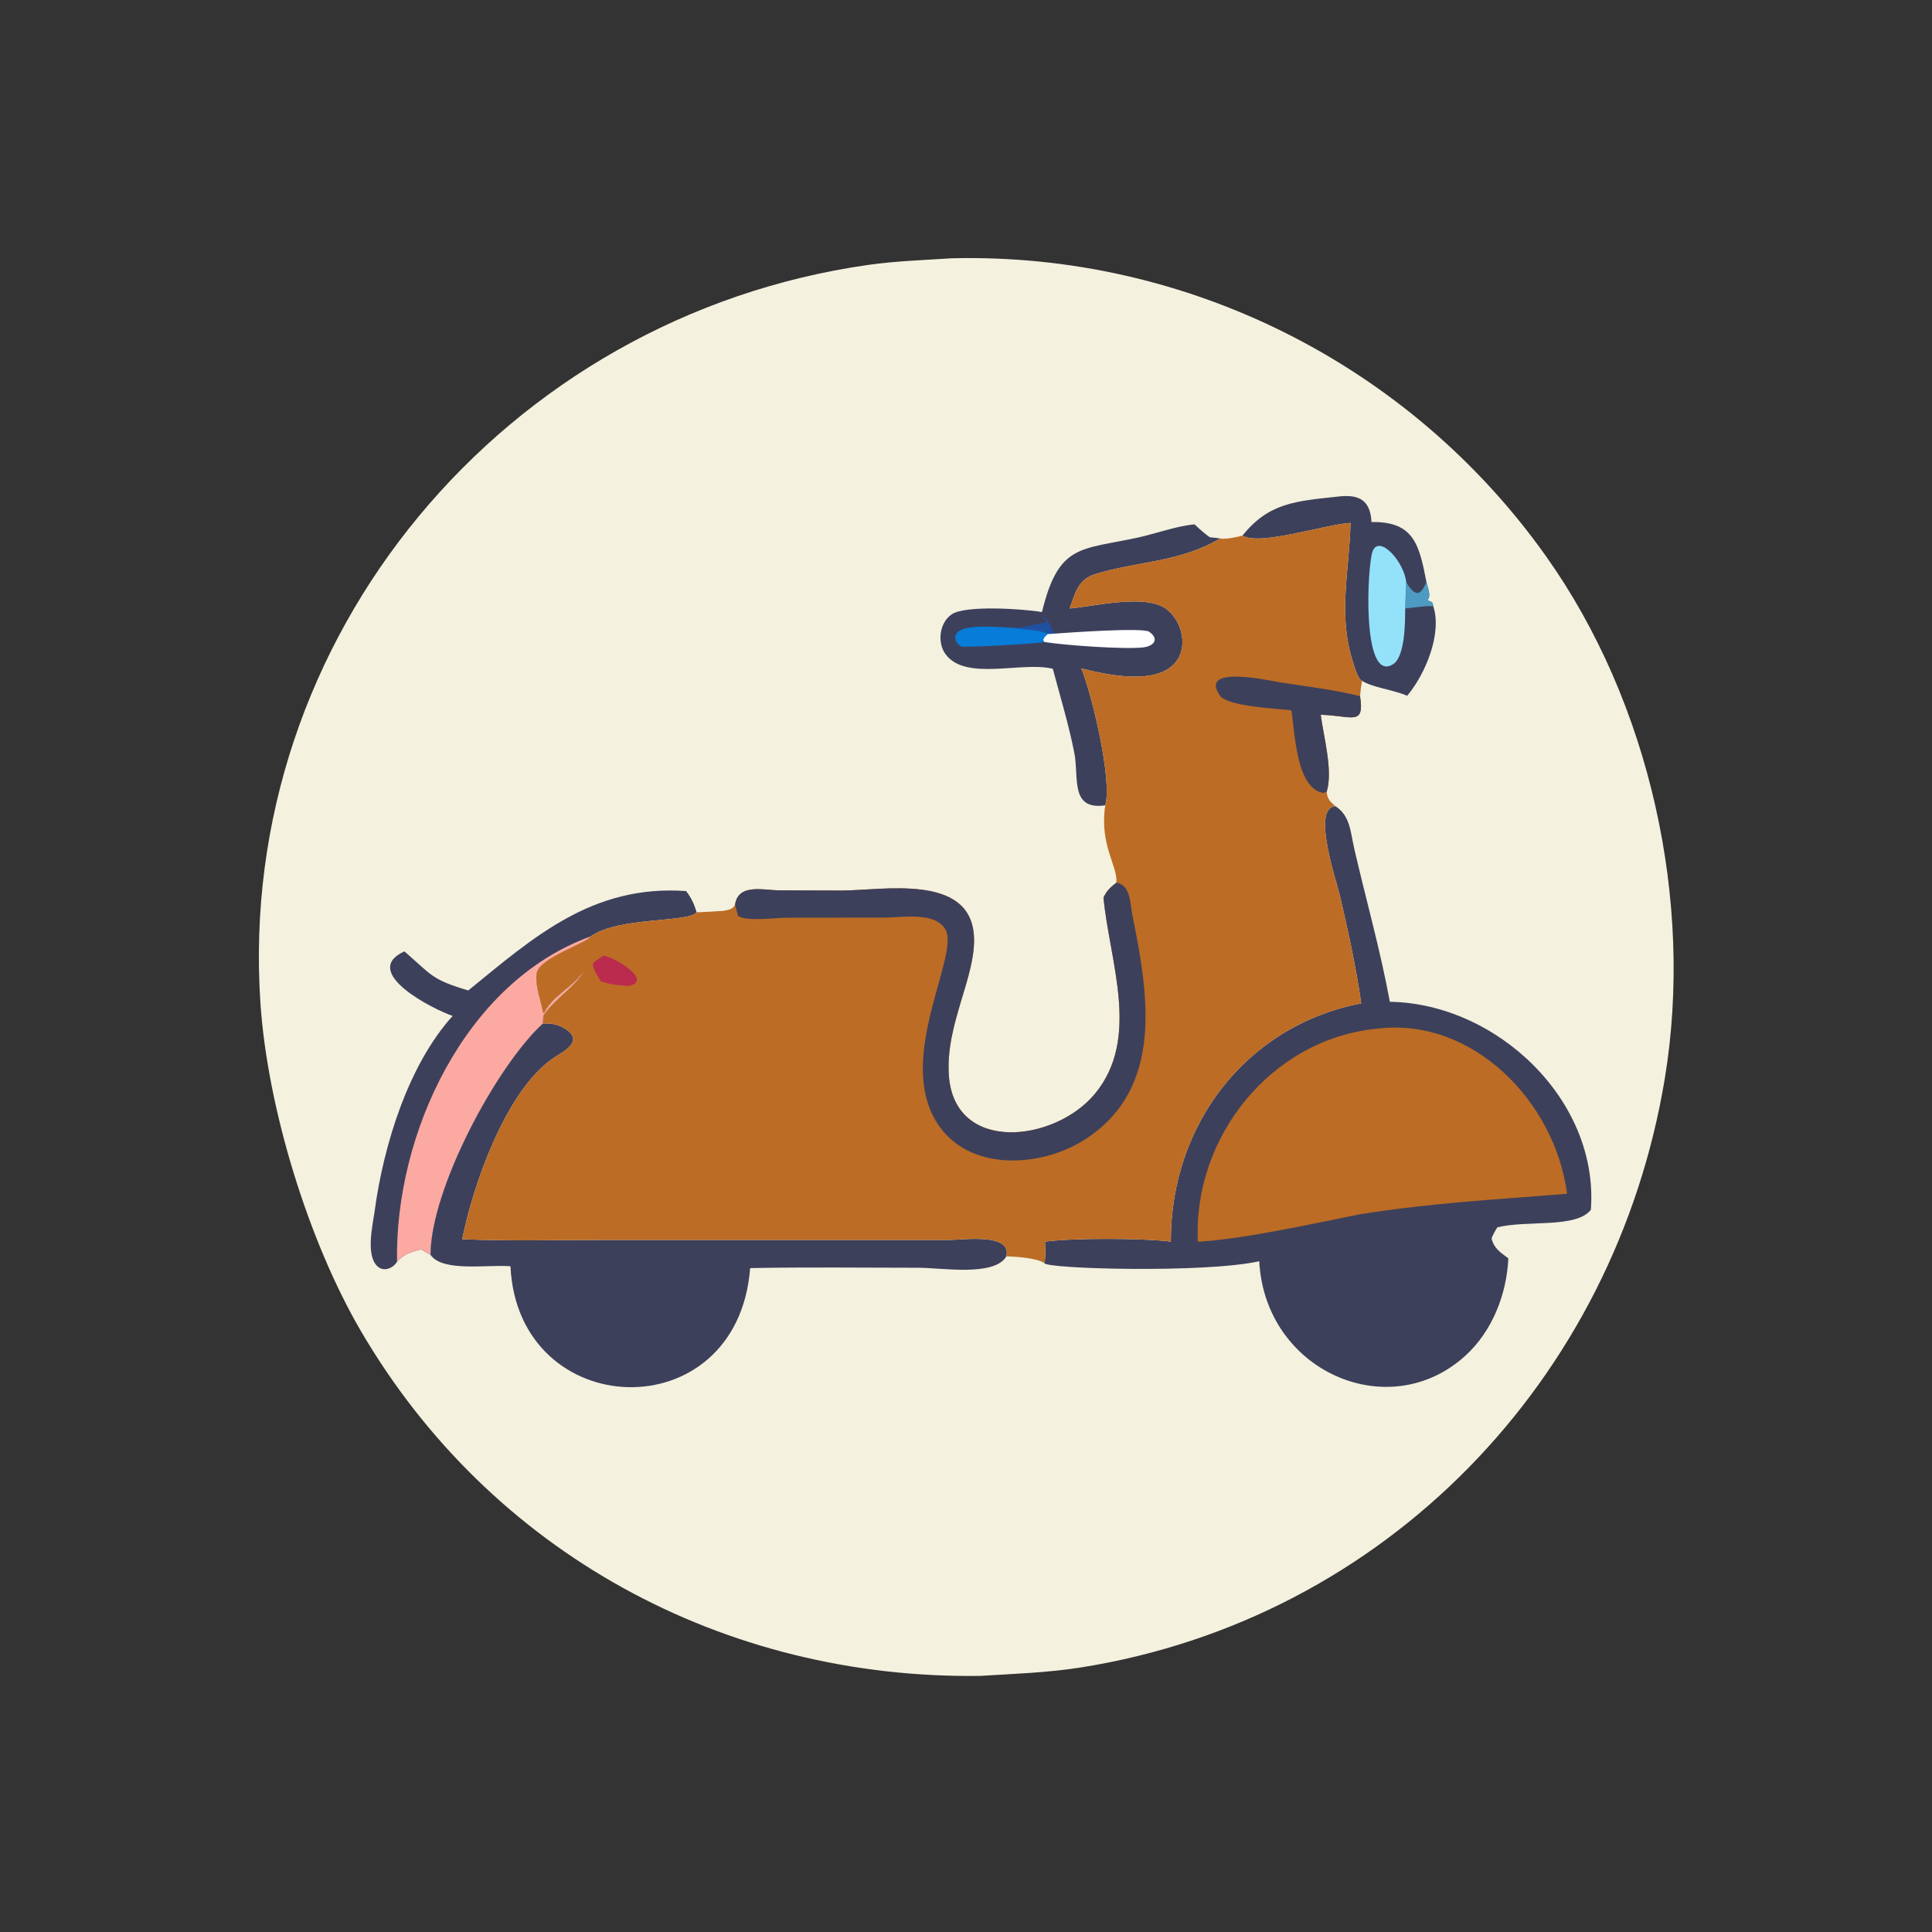 <?xml version="1.0" encoding="utf-8" ?>
<svg xmlns="http://www.w3.org/2000/svg" xmlns:xlink="http://www.w3.org/1999/xlink" width="1023" height="1023">
	<rect width="100%" height="100%" fill="#333333" stroke="none"/>
	<path fill="#F4F1DE" transform="scale(1.6 1.6)" d="M314.984 85.474C392.639 83.556 466.591 120.561 511.691 184.148C546.015 232.541 560.613 298.329 550.956 356.877C534.5 456.652 458.605 535.674 357.951 551.791C346.801 553.576 335.551 553.921 324.304 554.623C239.528 555.74 162.293 513.847 119.412 440.452C102.135 410.88 88.524 366.887 86.184 331.954C78.061 210.677 167.276 104.777 287.261 87.677C296.425 86.371 305.755 86.085 314.984 85.474Z"/>
	<path fill="#3D405B" transform="scale(1.6 1.6)" d="M411.167 177.264C419.905 166.406 428.566 165.839 443.337 164.282C450.109 163.568 453.512 165.848 453.886 172.76C468.101 172.525 469.686 180.501 472.09 192.722C472.438 194.39 473.745 197.21 472.429 198.624C473.846 199.453 473.991 198.723 474.325 200.631C477.3 209.683 471.715 223.107 465.684 230.27C461.335 228.315 453.812 227.43 450.787 225.307C449.388 224.858 448.249 220.619 447.815 219.31C442.637 203.693 446.59 188.772 446.934 173.052C438.416 173.577 416.897 180.752 411.167 177.264Z"/>
	<path fill="#4D9AC2" transform="scale(1.6 1.6)" d="M472.09 192.722C472.438 194.39 473.745 197.21 472.429 198.624C473.846 199.453 473.991 198.723 474.325 200.631C471.189 200.403 468.149 201.161 465.034 201.333C465.114 198.439 465.229 195.549 465.377 192.657C469.751 200.205 471.356 193.524 472.09 192.722Z"/>
	<path fill="#93E2FA" transform="scale(1.6 1.6)" d="M465.034 201.333C465.009 205.467 465.091 217.297 460.991 219.838C450.528 226.324 452.475 186.908 454.258 182.416C456.494 176.783 464.664 185.891 465.377 192.657C465.229 195.549 465.114 198.439 465.034 201.333Z"/>
	<path fill="#3D405B" transform="scale(1.6 1.6)" d="M344.828 202.558C350.339 179.846 357.649 182.037 376.534 177.906C382.698 176.557 389.047 174.137 395.31 173.527C396.939 175.057 398.538 176.506 400.364 177.798C401.527 177.898 402.679 178.042 403.836 178.193C390.24 186.193 376.553 185.675 362.531 189.972C356.756 191.742 355.886 196.125 353.992 201.369C362.225 200.666 379.6 196.305 386.283 201.763C391.297 205.857 393.367 214.356 388.753 219.518C382.181 226.871 365.977 223.263 357.837 221.196C361.319 229.564 368.178 258.227 365.775 266.519C353.995 268.209 357.121 257.227 355.55 249.237C353.686 239.749 350.894 230.662 348.421 221.337C338.377 218.759 319.614 225.534 312.952 216.546C310.075 212.665 310.875 206.135 314.917 203.329C319.448 200.184 338.835 201.509 344.828 202.558Z"/>
	<path fill="#2051A1" transform="scale(1.6 1.6)" d="M335.585 207.805C339.247 207.758 342.745 206.225 346.452 206.049C346.12 205.2 345.642 204.898 344.969 204.322L345.279 204.176C347.498 205.629 347.589 207.716 349 209.695C348.254 209.746 347.486 209.841 346.741 209.835C343.933 208.285 338.811 208.443 335.585 207.805Z"/>
	<path fill="#077CD8" transform="scale(1.6 1.6)" d="M345.567 212.44C344.532 212.989 318.856 214.382 318.092 213.93C316.311 212.876 315.343 210.884 316.93 209.238C319.706 206.358 331.465 207.644 335.585 207.805C338.811 208.443 343.933 208.285 346.741 209.835C346.105 210.444 345.387 210.947 345.263 211.867L345.567 212.44Z"/>
	<path fill="white" transform="scale(1.6 1.6)" d="M349 209.695C353.3 209.365 378.258 207.601 380.312 209.07C383.968 211.687 381.574 213.904 378.251 214.258C371.776 214.949 352.716 213.54 346.553 212.594L345.567 212.44L345.263 211.867C345.387 210.947 346.105 210.444 346.741 209.835C347.486 209.841 348.254 209.746 349 209.695Z"/>
	<path fill="#3D405B" transform="scale(1.6 1.6)" d="M154.975 327.781C176.648 310.102 196.104 292.698 227.046 294.887C228.756 297.087 229.753 299.204 230.519 301.871C228.413 305.388 204.679 303.294 195.505 309.886C194.36 312.079 178.468 316.958 177.609 322.091C176.975 325.884 178.989 331.148 179.747 335.113L180.086 335.182C182.879 329.56 189.113 326.947 192.731 321.999L192.917 321.936C189.707 327.105 183.429 330.654 179.814 336.14C179.774 337.015 179.751 337.888 179.632 338.757C164.307 352.82 142.548 393.426 142.477 415.272C141.42 414.661 140.362 414.055 139.291 413.47C136.001 414.331 133.781 414.968 131.399 417.533C130.172 419.673 127.114 420.986 125.025 419.175C120.868 415.572 123.392 405.199 124.012 400.62C126.917 379.163 135.04 352.53 149.796 336.21C143.453 334.06 118.902 321.673 133.843 314.843C142.997 322.811 142.799 324.155 154.975 327.781Z"/>
	<path fill="#FCA9A2" transform="scale(1.6 1.6)" d="M131.399 417.533C130.616 375.475 153.825 324.911 195.505 309.886C194.36 312.079 178.468 316.958 177.609 322.091C176.975 325.884 178.989 331.148 179.747 335.113L180.086 335.182C182.879 329.56 189.113 326.947 192.731 321.999L192.917 321.936C189.707 327.105 183.429 330.654 179.814 336.14C179.774 337.015 179.751 337.888 179.632 338.757C164.307 352.82 142.548 393.426 142.477 415.272C141.42 414.661 140.362 414.055 139.291 413.47C136.001 414.331 133.781 414.968 131.399 417.533Z"/>
	<path fill="#3D405B" transform="scale(1.6 1.6)" d="M179.632 338.757C182.6 338.469 185.648 339.242 188.01 341.148C193.051 345.216 185.332 348.554 182.584 350.531C167.202 361.598 156.5 392.263 152.974 410.1C168.607 410.781 184.414 410.34 200.069 410.339L314.247 410.347C318.434 410.358 334.975 407.905 333.047 415.786C329.044 422.564 311.649 419.554 304.025 419.552C285.446 419.547 266.827 419.295 248.253 419.667C244.095 473.65 171.365 470.958 168.934 419.054C161.268 418.428 146.433 421.076 142.477 415.272C142.548 393.426 164.307 352.82 179.632 338.757Z"/>
	<path fill="#3D405B" transform="scale(1.6 1.6)" d="M441.964 266.82C446.859 269.886 446.951 275.542 448.158 280.777C452.09 297.831 456.766 314.253 459.962 331.536C495.201 332.064 529.223 364.001 526.476 400.368C521.619 406.601 505.188 403.718 495.536 406.178C494.759 407.374 494.144 408.519 493.606 409.84C494.471 413.244 496.511 414.409 499.169 416.444C498.612 428.358 493.859 440.559 484.919 448.683C459.519 471.767 418.612 453.697 416.735 417.384C399.014 421.39 346.303 419.947 345.585 418.016C346.146 415.74 345.919 413.23 345.839 410.908C355.164 409.648 378.146 409.736 387.475 410.888C387.357 372.477 412.14 339.491 450.489 332.036C448.75 319.987 446.144 308.096 443.389 296.246C442.305 291.585 433.934 267.178 441.964 266.82Z"/>
	<path fill="#BC6C25" transform="scale(1.6 1.6)" d="M455.645 340.443C487.272 336.447 514.653 364.572 518.605 395.06C494.182 397.054 474.604 398.003 450.134 401.833C434.682 404.92 410.984 410.188 396.412 410.928C394.771 376.435 420.542 343.887 455.645 340.443Z"/>
	<path fill="#BC6C25" transform="scale(1.6 1.6)" d="M411.167 177.264C416.897 180.752 438.416 173.577 446.934 173.052C446.59 188.772 442.637 203.693 447.815 219.31C448.249 220.619 449.388 224.858 450.787 225.307C450.427 227.005 450.241 228.653 450.096 230.379C451.667 240.458 447.417 236.816 437.081 236.551C438.026 243.798 441.217 255.165 439.046 262.069C439.336 264.595 440.166 265.213 441.964 266.82C433.934 267.178 442.305 291.585 443.389 296.246C446.144 308.096 448.75 319.987 450.489 332.036C412.14 339.491 387.357 372.477 387.475 410.888C378.146 409.736 355.164 409.648 345.839 410.908C345.919 413.23 346.146 415.74 345.585 418.016C343.373 416.327 335.998 415.846 333.047 415.786C334.975 407.905 318.434 410.358 314.247 410.347L200.069 410.339C184.414 410.34 168.607 410.781 152.974 410.1C156.5 392.263 167.202 361.598 182.584 350.531C185.332 348.554 193.051 345.216 188.01 341.148C185.648 339.242 182.6 338.469 179.632 338.757C179.751 337.888 179.774 337.015 179.814 336.14C183.429 330.654 189.707 327.105 192.917 321.936L192.731 321.999C189.113 326.947 182.879 329.56 180.086 335.182L179.747 335.113C178.989 331.148 176.975 325.884 177.609 322.091C178.468 316.958 194.36 312.079 195.505 309.886C204.679 303.294 228.413 305.388 230.519 301.871C231.072 302.005 238.265 301.513 239.444 301.432C240.983 301.104 242.629 300.964 243.269 299.297C244.394 292.283 252.67 294.615 257.977 294.651L278.597 294.709C292.059 294.694 321.053 288.96 322.311 309.736C323.117 323.041 312.799 338.938 314.012 355.925C315.864 381.86 348.963 378.045 362.289 362.058C377.627 343.658 367.16 318.145 365.189 297.027C366.241 294.765 367.529 293.6 369.451 292.11C370.002 286.623 363.784 279.824 365.775 266.519C368.178 258.227 361.319 229.564 357.837 221.196C365.977 223.263 382.181 226.871 388.753 219.518C393.367 214.356 391.297 205.857 386.283 201.763C379.6 196.305 362.225 200.666 353.992 201.369C355.886 196.125 356.756 191.742 362.531 189.972C376.553 185.675 390.24 186.193 403.836 178.193C405.659 178.594 409.344 177.721 411.167 177.264Z"/>
	<path fill="#BA2B4E" transform="scale(1.6 1.6)" d="M199.621 316.242C203.241 316.671 216.118 324.372 208.325 326.254C204.878 326.219 202.114 325.783 198.819 324.771C194.556 317.634 196.038 319.166 199.621 316.242Z"/>
	<path fill="#3D405B" transform="scale(1.6 1.6)" d="M427.363 235.08C422.99 234.511 406.286 233.859 403.715 230.188C396.412 219.76 420.756 225.381 423.647 225.828C432.454 227.191 441.441 228.244 450.096 230.379C451.667 240.458 447.417 236.816 437.081 236.551C438.026 243.798 441.217 255.165 439.046 262.069L437.968 262.428C428.848 260.878 428.575 242.235 427.363 235.08Z"/>
	<path fill="#3D405B" transform="scale(1.6 1.6)" d="M369.451 292.11C374.213 292.904 373.972 298.97 374.767 302.908C380.062 329.129 385.329 360.114 359.144 377.04C344.566 386.463 320.5 387.976 310.11 371.624C296.259 349.825 317.914 315.89 312.816 307.497C309.257 301.635 298.635 303.667 292.934 303.671L260.488 303.705C256.935 303.712 246.969 305.058 244.248 303.106C243.866 301.855 243.584 300.566 243.269 299.297C244.394 292.283 252.67 294.615 257.977 294.651L278.597 294.709C292.059 294.694 321.053 288.96 322.311 309.736C323.117 323.041 312.799 338.938 314.012 355.925C315.864 381.86 348.963 378.045 362.289 362.058C377.627 343.658 367.16 318.145 365.189 297.027C366.241 294.765 367.529 293.6 369.451 292.11Z"/>
</svg>
